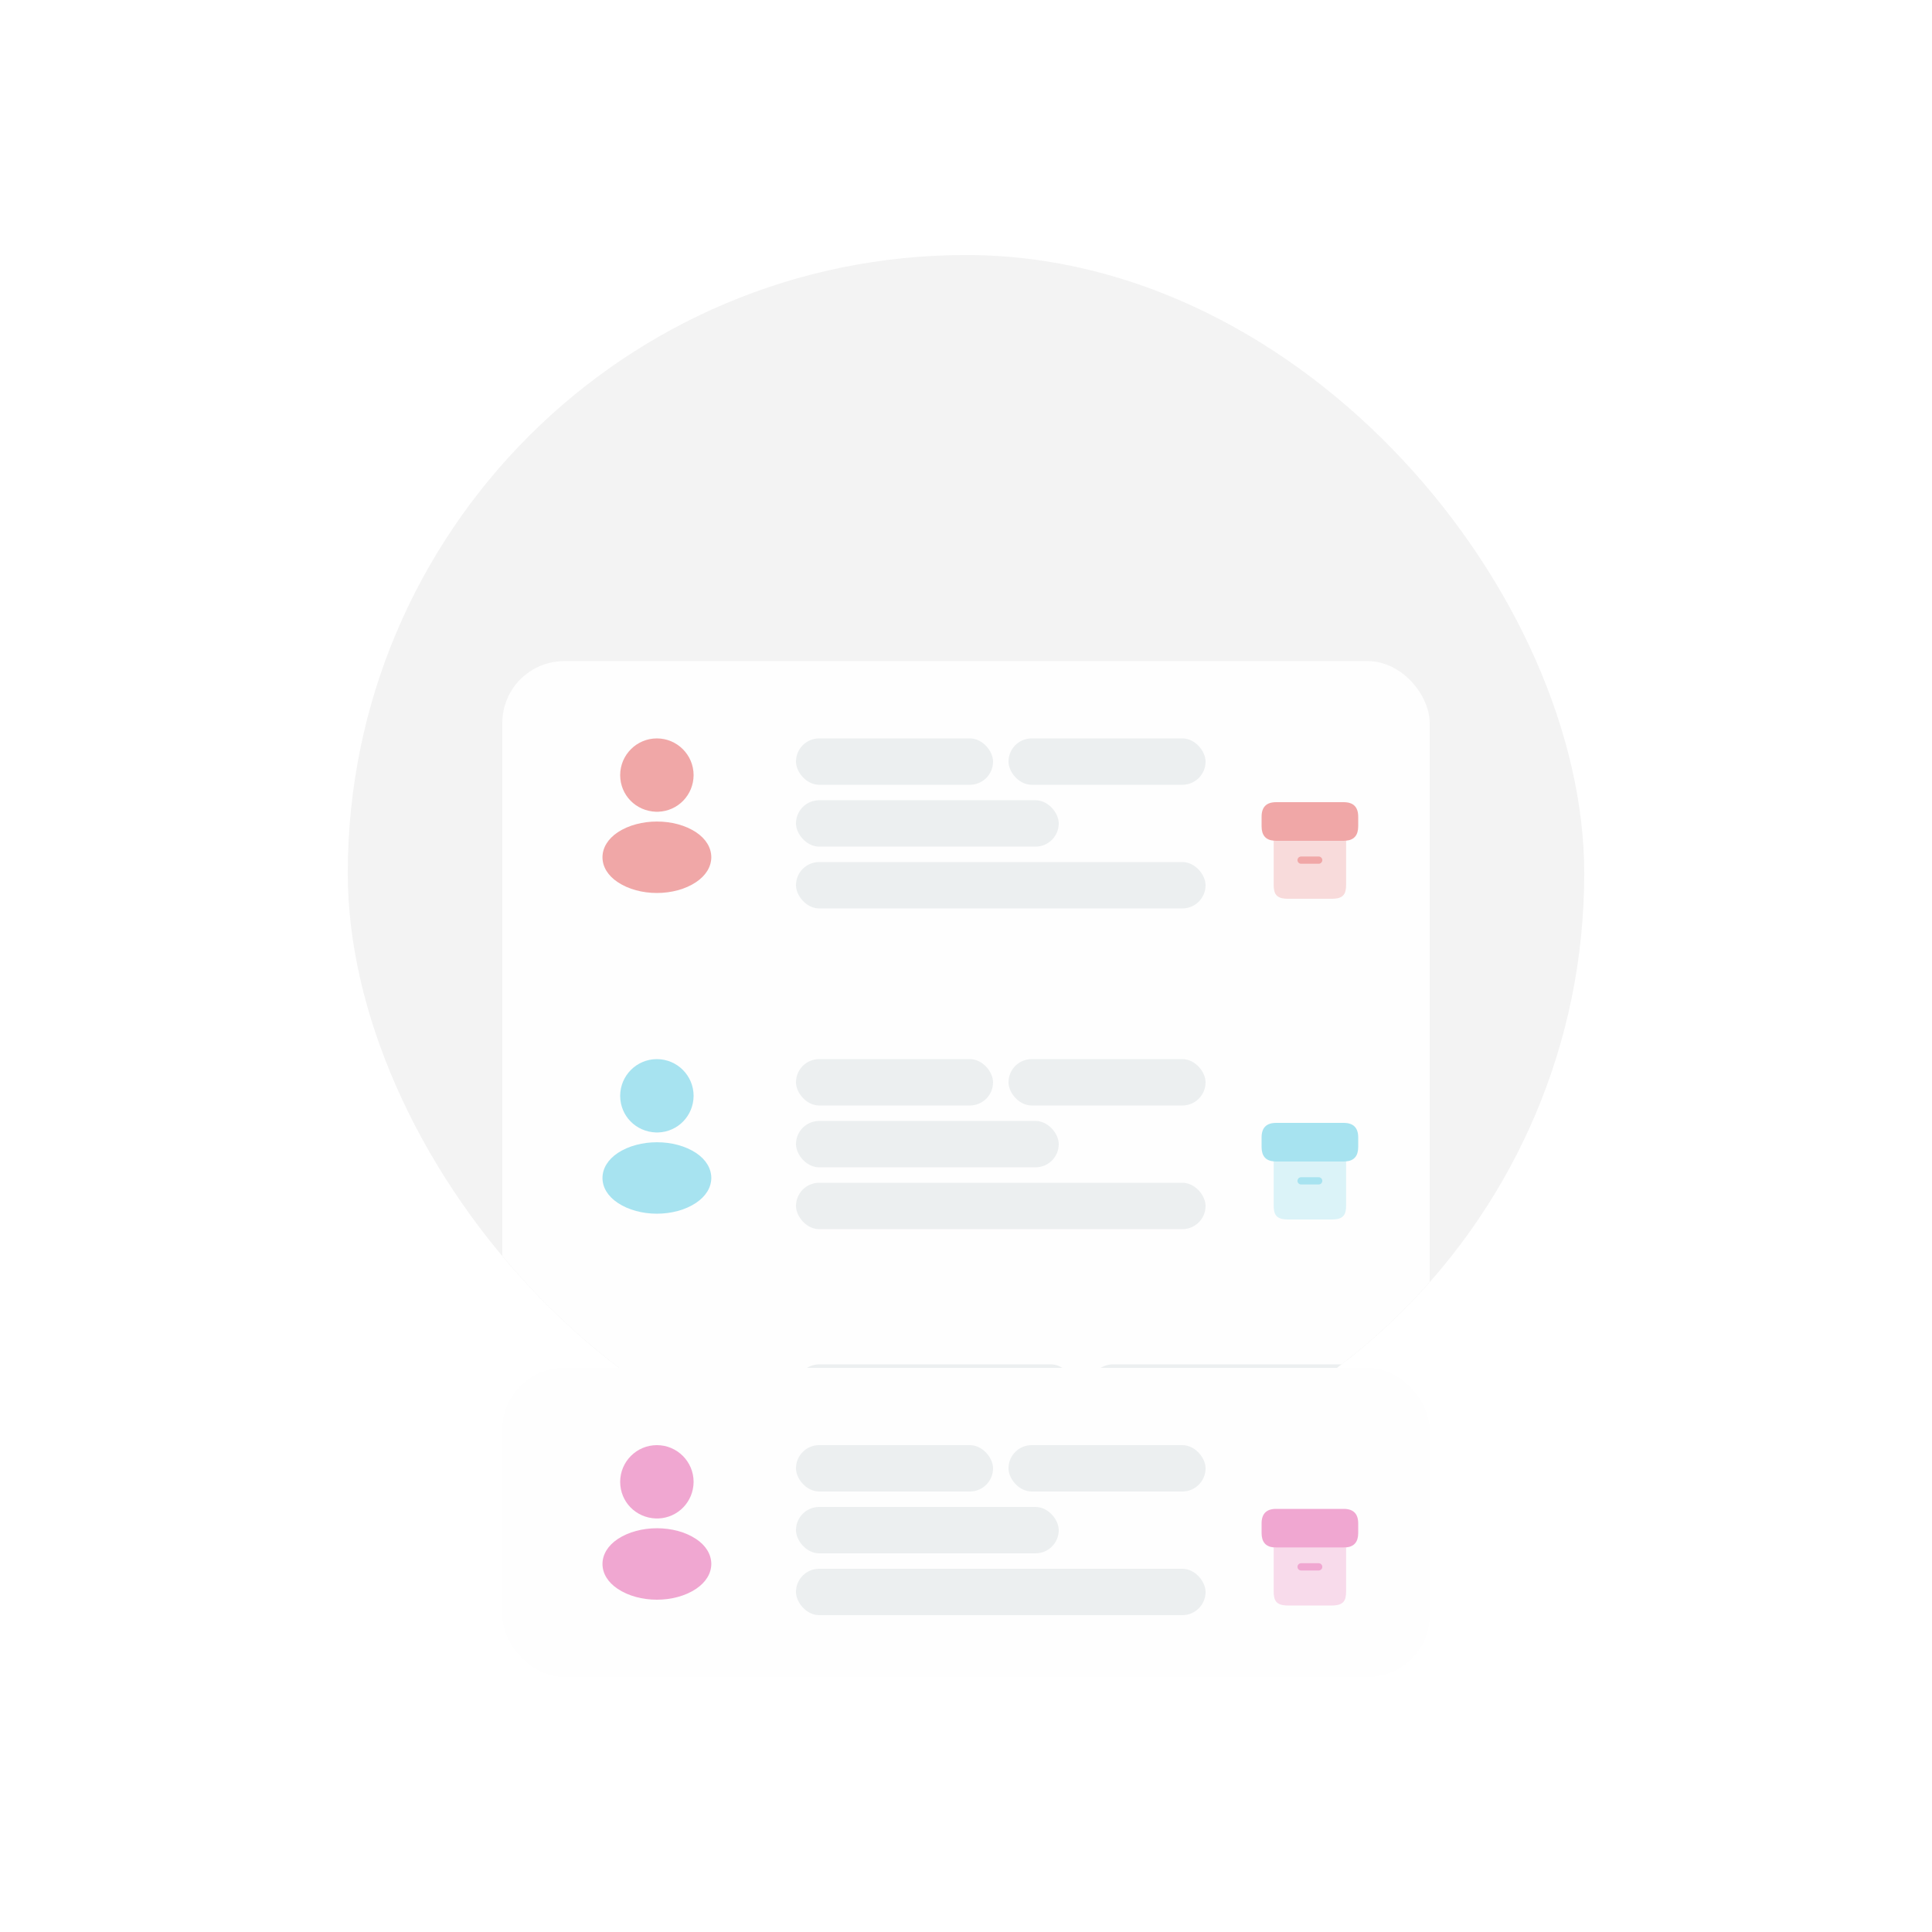 <svg width="200" height="200" viewBox="0 0 200 200" fill="none" xmlns="http://www.w3.org/2000/svg">
<g clip-path="url(#clip0_1750_44265)">
<rect x="36" y="26.4" width="128" height="128" rx="64" fill="#F3F3F3"/>
<g filter="url(#filter0_d_1750_44265)">
<rect x="52" y="55.2" width="96" height="103.2" rx="6.4" fill="#FEFEFE"/>
<path d="M68.001 63.199C65.905 63.199 64.201 64.903 64.201 66.999C64.201 69.055 65.809 70.719 67.905 70.791C67.969 70.783 68.033 70.783 68.081 70.791C68.097 70.791 68.105 70.791 68.121 70.791C68.129 70.791 68.129 70.791 68.137 70.791C70.185 70.719 71.793 69.055 71.801 66.999C71.801 64.903 70.097 63.199 68.001 63.199Z" fill="#F0A7A7"/>
<path d="M72.065 72.92C69.833 71.432 66.193 71.432 63.945 72.92C62.929 73.6 62.369 74.52 62.369 75.504C62.369 76.488 62.929 77.4 63.937 78.072C65.057 78.824 66.529 79.2 68.001 79.2C69.473 79.2 70.945 78.824 72.065 78.072C73.073 77.392 73.633 76.48 73.633 75.488C73.625 74.504 73.073 73.592 72.065 72.92Z" fill="#F0A7A7"/>
<rect x="82.4" y="63.199" width="20.4" height="4.8" rx="2.4" fill="#ECEFF0"/>
<rect x="104.4" y="63.199" width="20.4" height="4.8" rx="2.4" fill="#ECEFF0"/>
<rect x="82.4" y="69.6" width="27.2" height="4.8" rx="2.4" fill="#ECEFF0"/>
<rect x="82.4" y="75.999" width="42.4" height="4.8" rx="2.4" fill="#ECEFF0"/>
<path opacity="0.4" d="M139.35 73.785V78.3C139.35 79.3 139.1 79.8 137.85 79.8H133.35C132.1 79.8 131.85 79.3 131.85 78.3V73.785C131.93 73.795 132.015 73.8 132.1 73.8H139.1C139.185 73.8 139.27 73.795 139.35 73.785Z" fill="#F0A7A7"/>
<path d="M140.6 71.3V72.3C140.6 73.215 140.185 73.71 139.35 73.785C139.27 73.795 139.185 73.8 139.1 73.8H132.1C132.015 73.8 131.93 73.795 131.85 73.785C131.015 73.71 130.6 73.215 130.6 72.3V71.3C130.6 70.3 131.1 69.8 132.1 69.8H139.1C140.1 69.8 140.6 70.3 140.6 71.3Z" fill="#F0A7A7"/>
<path d="M136.509 76.175H134.689C134.484 76.175 134.314 76.005 134.314 75.8C134.314 75.595 134.484 75.425 134.689 75.425H136.509C136.714 75.425 136.884 75.595 136.884 75.8C136.884 76.005 136.714 76.175 136.509 76.175Z" fill="#F0A7A7"/>
<path d="M68.001 96.399C65.905 96.399 64.201 98.103 64.201 100.199C64.201 102.255 65.809 103.919 67.905 103.991C67.969 103.983 68.033 103.983 68.081 103.991C68.097 103.991 68.105 103.991 68.121 103.991C68.129 103.991 68.129 103.991 68.137 103.991C70.185 103.919 71.793 102.255 71.801 100.199C71.801 98.103 70.097 96.399 68.001 96.399Z" fill="#A7E3F0"/>
<path d="M72.065 106.12C69.833 104.632 66.193 104.632 63.945 106.12C62.929 106.8 62.369 107.72 62.369 108.704C62.369 109.688 62.929 110.6 63.937 111.272C65.057 112.024 66.529 112.4 68.001 112.4C69.473 112.4 70.945 112.024 72.065 111.272C73.073 110.592 73.633 109.68 73.633 108.688C73.625 107.704 73.073 106.792 72.065 106.12Z" fill="#A7E3F0"/>
<rect x="82.4" y="96.399" width="20.4" height="4.8" rx="2.4" fill="#ECEFF0"/>
<rect x="104.4" y="96.399" width="20.4" height="4.8" rx="2.4" fill="#ECEFF0"/>
<rect x="82.4" y="102.8" width="27.2" height="4.8" rx="2.4" fill="#ECEFF0"/>
<rect x="82.4" y="109.199" width="42.4" height="4.8" rx="2.4" fill="#ECEFF0"/>
<path opacity="0.4" d="M139.35 106.985V111.5C139.35 112.5 139.1 113 137.85 113H133.35C132.1 113 131.85 112.5 131.85 111.5V106.985C131.93 106.995 132.015 107 132.1 107H139.1C139.185 107 139.27 106.995 139.35 106.985Z" fill="#A7E3F0"/>
<path d="M140.6 104.5V105.5C140.6 106.415 140.185 106.91 139.35 106.985C139.27 106.995 139.185 107 139.1 107H132.1C132.015 107 131.93 106.995 131.85 106.985C131.015 106.91 130.6 106.415 130.6 105.5V104.5C130.6 103.5 131.1 103 132.1 103H139.1C140.1 103 140.6 103.5 140.6 104.5Z" fill="#A7E3F0"/>
<path d="M136.509 109.375H134.689C134.484 109.375 134.314 109.205 134.314 109C134.314 108.795 134.484 108.625 134.689 108.625H136.509C136.714 108.625 136.884 108.795 136.884 109C136.884 109.205 136.714 109.375 136.509 109.375Z" fill="#A7E3F0"/>
<path d="M68.001 132C65.905 132 64.201 133.704 64.201 135.8C64.201 137.856 65.809 139.52 67.905 139.592C67.969 139.584 68.033 139.584 68.081 139.592C68.097 139.592 68.105 139.592 68.121 139.592C68.129 139.592 68.129 139.592 68.137 139.592C70.185 139.52 71.793 137.856 71.801 135.8C71.801 133.704 70.097 132 68.001 132Z" fill="#F0A7D1"/>
<path d="M72.065 141.72C69.833 140.232 66.193 140.232 63.945 141.72C62.929 142.4 62.369 143.32 62.369 144.304C62.369 145.288 62.929 146.2 63.937 146.872C65.057 147.624 66.529 148 68.001 148C69.473 148 70.945 147.624 72.065 146.872C73.073 146.192 73.633 145.28 73.633 144.288C73.625 143.304 73.073 142.392 72.065 141.72Z" fill="#F0A7D1"/>
<rect x="82.4" y="128" width="28.8" height="4.8" rx="2.4" fill="#ECEFF0"/>
<rect x="112.801" y="128" width="28.8" height="4.8" rx="2.4" fill="#ECEFF0"/>
<rect x="82.4" y="134.4" width="27.2" height="4.8" rx="2.4" fill="#ECEFF0"/>
<rect x="82.4" y="140.8" width="50.4" height="4.8" rx="2.4" fill="#ECEFF0"/>
<rect x="82.4" y="147.2" width="58.4" height="4.8" rx="2.4" fill="#ECEFF0"/>
</g>
</g>
<g filter="url(#filter1_d_1750_44265)">
<rect x="52" y="125.6" width="96" height="32" rx="6.4" fill="#FEFEFE"/>
<path d="M68.001 133.6C65.905 133.6 64.201 135.304 64.201 137.4C64.201 139.456 65.809 141.12 67.905 141.192C67.969 141.184 68.033 141.184 68.081 141.192C68.097 141.192 68.105 141.192 68.121 141.192C68.129 141.192 68.129 141.192 68.137 141.192C70.185 141.12 71.793 139.456 71.801 137.4C71.801 135.304 70.097 133.6 68.001 133.6Z" fill="#F0A7D1"/>
<path d="M72.065 143.32C69.833 141.832 66.193 141.832 63.945 143.32C62.929 144 62.369 144.92 62.369 145.904C62.369 146.888 62.929 147.8 63.937 148.472C65.057 149.224 66.529 149.6 68.001 149.6C69.473 149.6 70.945 149.224 72.065 148.472C73.073 147.792 73.633 146.88 73.633 145.888C73.625 144.904 73.073 143.992 72.065 143.32Z" fill="#F0A7D1"/>
<rect x="82.4" y="133.6" width="20.4" height="4.8" rx="2.4" fill="#ECEFF0"/>
<rect x="104.4" y="133.6" width="20.4" height="4.8" rx="2.4" fill="#ECEFF0"/>
<rect x="82.4" y="140" width="27.2" height="4.8" rx="2.4" fill="#ECEFF0"/>
<rect x="82.4" y="146.399" width="42.4" height="4.8" rx="2.4" fill="#ECEFF0"/>
<path opacity="0.4" d="M139.35 144.186V148.701C139.35 149.701 139.1 150.201 137.85 150.201H133.35C132.1 150.201 131.85 149.701 131.85 148.701V144.186C131.93 144.196 132.015 144.201 132.1 144.201H139.1C139.185 144.201 139.27 144.196 139.35 144.186Z" fill="#F0A7D1"/>
<path d="M140.6 141.7V142.7C140.6 143.615 140.185 144.11 139.35 144.185C139.27 144.195 139.185 144.2 139.1 144.2H132.1C132.015 144.2 131.93 144.195 131.85 144.185C131.015 144.11 130.6 143.615 130.6 142.7V141.7C130.6 140.7 131.1 140.2 132.1 140.2H139.1C140.1 140.2 140.6 140.7 140.6 141.7Z" fill="#F0A7D1"/>
<path d="M136.509 146.575H134.689C134.484 146.575 134.314 146.405 134.314 146.2C134.314 145.995 134.484 145.825 134.689 145.825H136.509C136.714 145.825 136.884 145.995 136.884 146.2C136.884 146.405 136.714 146.575 136.509 146.575Z" fill="#F0A7D1"/>
</g>
<defs>
<filter id="filter0_d_1750_44265" x="34.345" y="50.786" width="131.31" height="138.511" filterUnits="userSpaceOnUse" color-interpolation-filters="sRGB">
<feFlood flood-opacity="0" result="BackgroundImageFix"/>
<feColorMatrix in="SourceAlpha" type="matrix" values="0 0 0 0 0 0 0 0 0 0 0 0 0 0 0 0 0 0 127 0" result="hardAlpha"/>
<feMorphology radius="15.448" operator="erode" in="SourceAlpha" result="effect1_dropShadow_1750_44265"/>
<feOffset dy="13.241"/>
<feGaussianBlur stdDeviation="16.552"/>
<feComposite in2="hardAlpha" operator="out"/>
<feColorMatrix type="matrix" values="0 0 0 0 0 0 0 0 0 0 0 0 0 0 0 0 0 0 0.2 0"/>
<feBlend mode="normal" in2="BackgroundImageFix" result="effect1_dropShadow_1750_44265"/>
<feBlend mode="normal" in="SourceGraphic" in2="effect1_dropShadow_1750_44265" result="shape"/>
</filter>
<filter id="filter1_d_1750_44265" x="39.2" y="125.6" width="121.6" height="60.8" filterUnits="userSpaceOnUse" color-interpolation-filters="sRGB">
<feFlood flood-opacity="0" result="BackgroundImageFix"/>
<feColorMatrix in="SourceAlpha" type="matrix" values="0 0 0 0 0 0 0 0 0 0 0 0 0 0 0 0 0 0 127 0" result="hardAlpha"/>
<feMorphology radius="14.4" operator="erode" in="SourceAlpha" result="effect1_dropShadow_1750_44265"/>
<feOffset dy="16"/>
<feGaussianBlur stdDeviation="13.6"/>
<feComposite in2="hardAlpha" operator="out"/>
<feColorMatrix type="matrix" values="0 0 0 0 0 0 0 0 0 0 0 0 0 0 0 0 0 0 0.2 0"/>
<feBlend mode="normal" in2="BackgroundImageFix" result="effect1_dropShadow_1750_44265"/>
<feBlend mode="normal" in="SourceGraphic" in2="effect1_dropShadow_1750_44265" result="shape"/>
</filter>
<clipPath id="clip0_1750_44265">
<rect x="36" y="26.4" width="128" height="128" rx="64" fill="white"/>
</clipPath>
</defs>
</svg>
